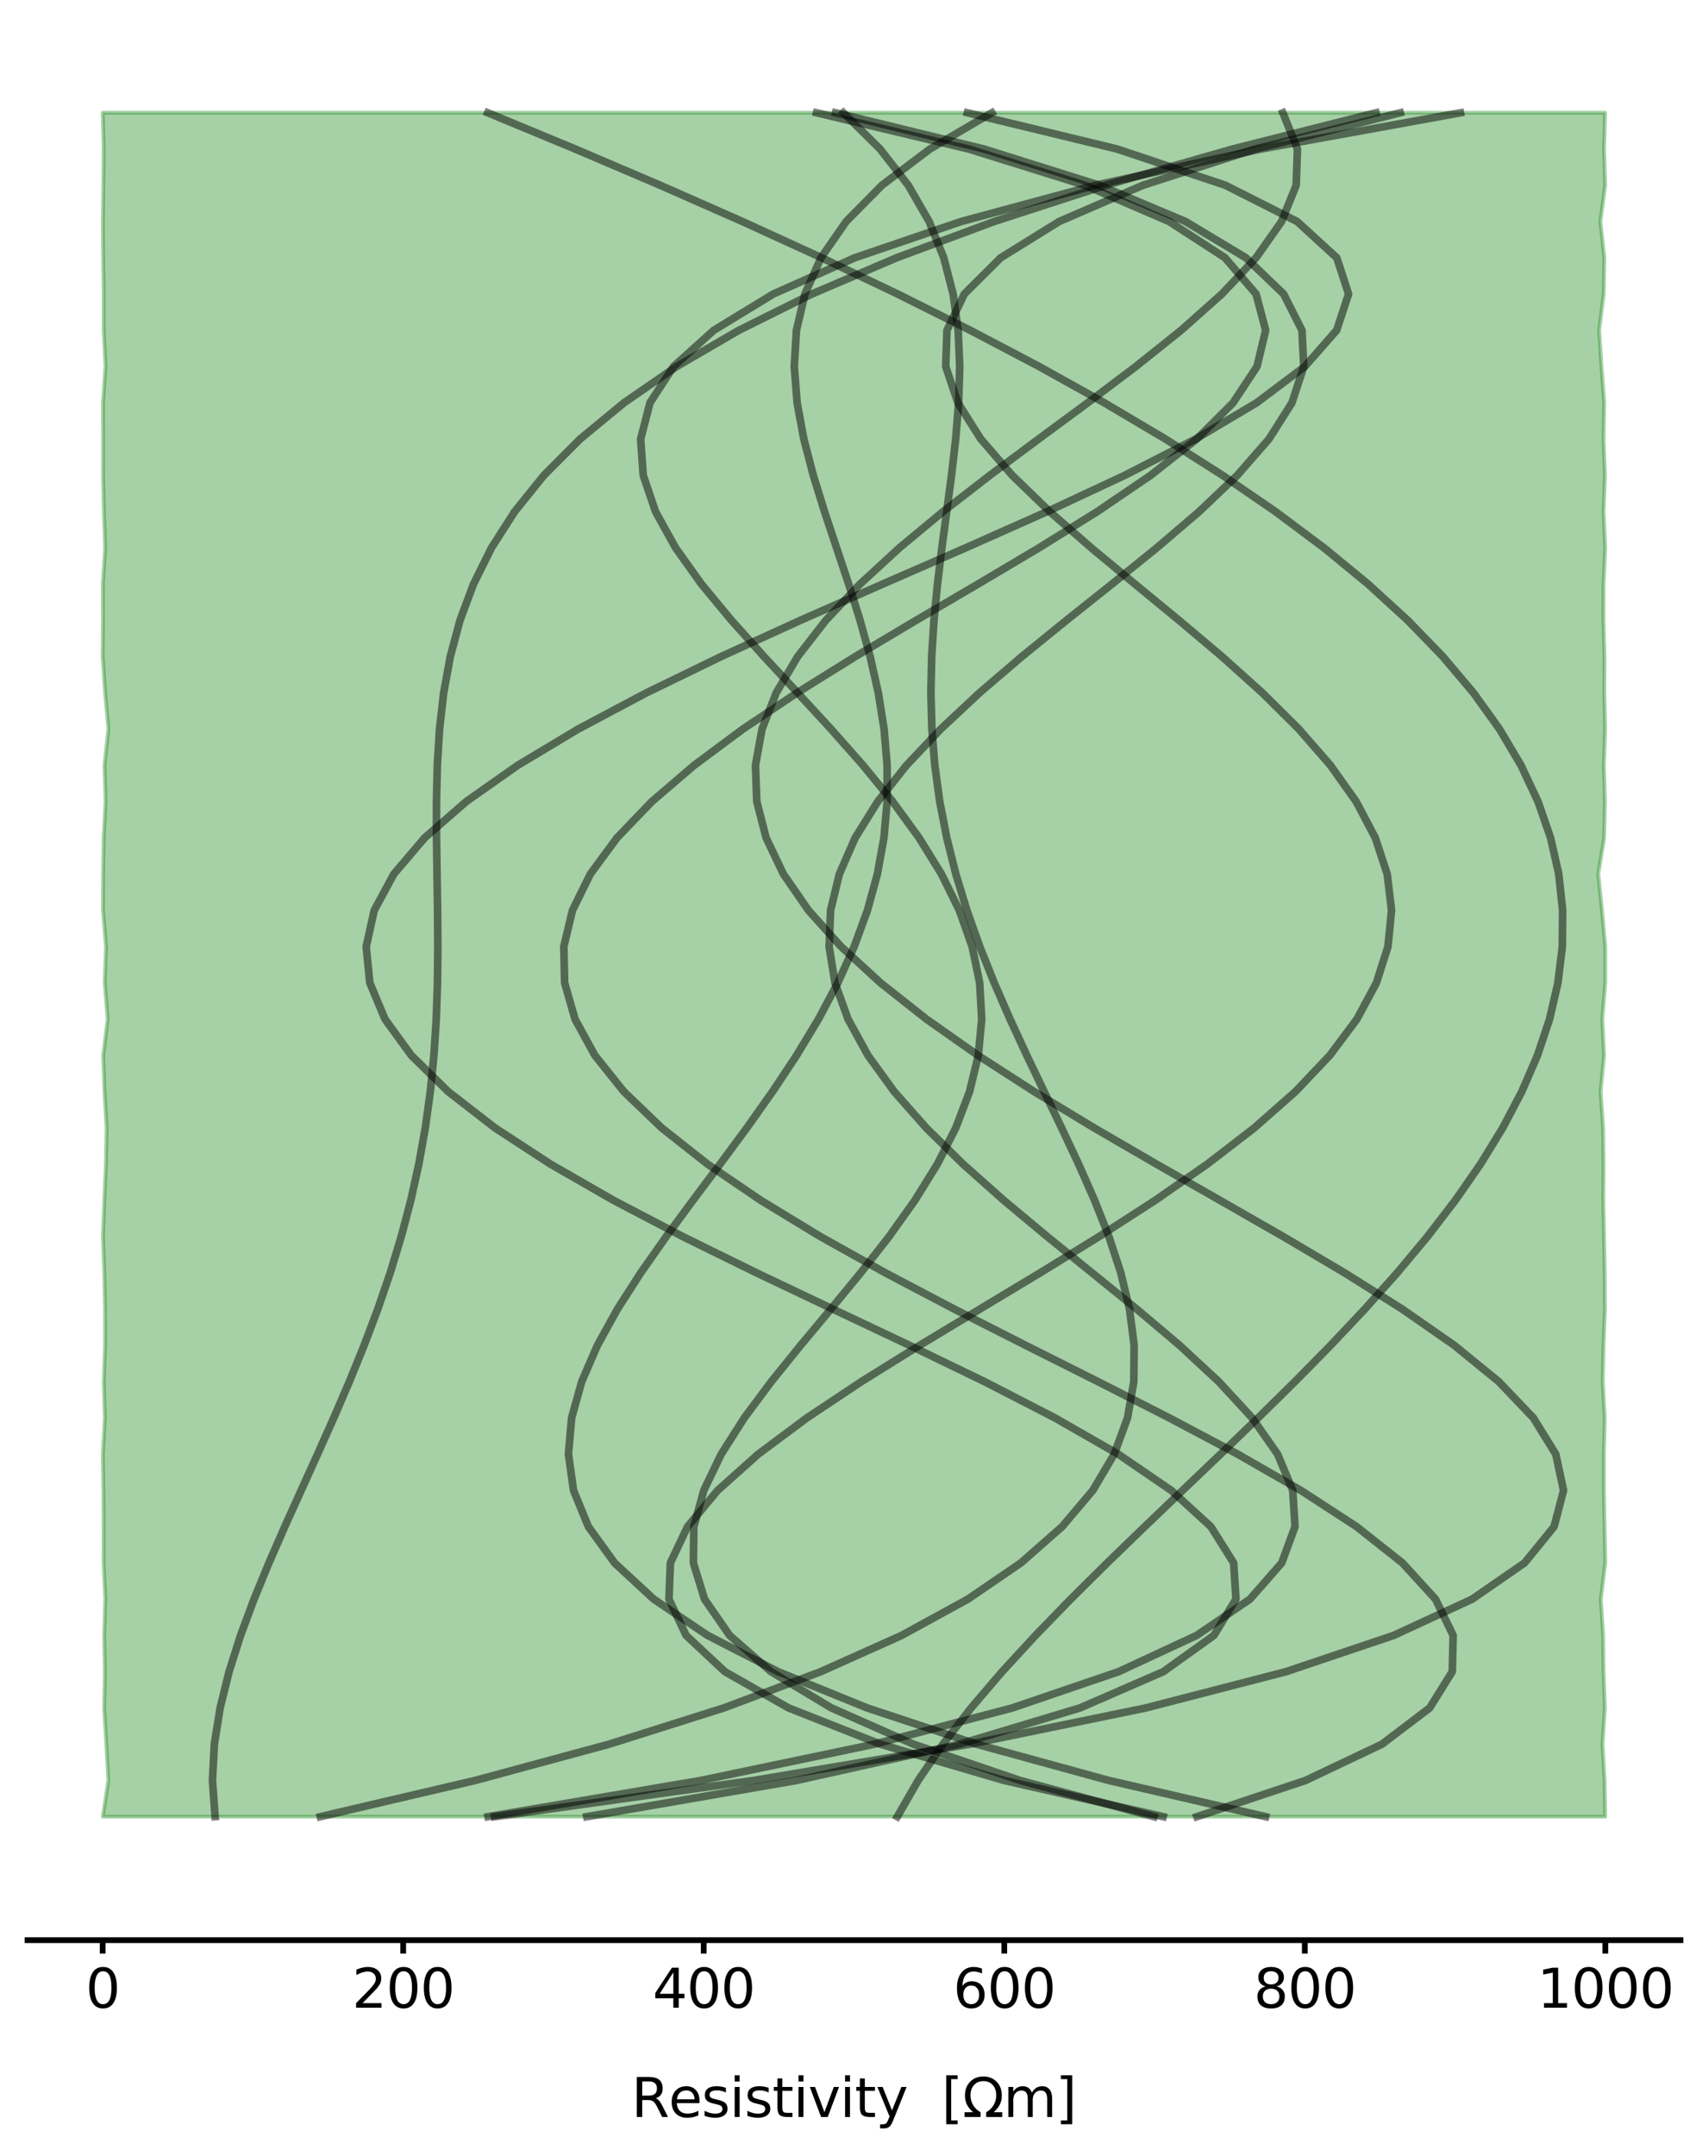 <?xml version="1.0" encoding="utf-8" standalone="no"?>
<!DOCTYPE svg PUBLIC "-//W3C//DTD SVG 1.1//EN"
  "http://www.w3.org/Graphics/SVG/1.1/DTD/svg11.dtd">
<svg xmlns:xlink="http://www.w3.org/1999/xlink" width="446.4pt" height="563.129pt" viewBox="0 0 446.4 563.129" xmlns="http://www.w3.org/2000/svg" version="1.1">
 <defs>
  <style type="text/css">*{stroke-linejoin: round; stroke-linecap: butt}</style>
 </defs>
 <g id="figure_1">
  <g id="patch_1">
   <path d="M 0 563.129 
L 446.4 563.129 
L 446.4 0 
L 0 0 
z
" style="fill: #ffffff"/>
  </g>
  <g id="axes_1">
   <g id="patch_2">
    <path d="M 7.2 496.8 
L 439.2 496.8 
L 439.2 7.2 
L 7.2 7.2 
z
" style="fill: #ffffff"/>
   </g>
   <g id="PolyCollection_1">
    <defs>
     <path id="m75e87cfdc2" d="M 419.5 -533.675 
L 26.86 -533.675 
L 27.109 -524.205 
L 27.021 -514.735 
L 26.9 -505.265 
L 26.965 -495.795 
L 27.12 -486.325 
L 27.114 -476.855 
L 27.574 -467.385 
L 26.921 -457.915 
L 26.959 -448.445 
L 26.95 -438.975 
L 27.163 -429.505 
L 27.484 -420.035 
L 26.897 -410.565 
L 26.919 -401.095 
L 26.836 -391.625 
L 27.479 -382.155 
L 28.335 -372.685 
L 27.312 -363.214 
L 27.592 -353.744 
L 27.104 -344.274 
L 26.958 -334.804 
L 26.919 -325.334 
L 27.702 -315.864 
L 27.374 -306.394 
L 28.143 -296.924 
L 26.982 -287.454 
L 27.317 -277.984 
L 27.872 -268.514 
L 27.682 -259.044 
L 27.266 -249.574 
L 26.908 -240.104 
L 27.265 -230.634 
L 27.461 -221.164 
L 27.471 -211.694 
L 27.124 -202.224 
L 27.406 -192.754 
L 26.888 -183.284 
L 27.034 -173.814 
L 27.095 -164.344 
L 27.092 -154.874 
L 27.518 -145.404 
L 27.23 -135.934 
L 27.411 -126.464 
L 27.219 -116.994 
L 27.788 -107.524 
L 28.318 -98.054 
L 26.884 -88.584 
L 419.535 -88.584 
L 419.535 -88.584 
L 419.371 -98.054 
L 418.824 -107.524 
L 419.451 -116.994 
L 419.104 -126.464 
L 418.984 -135.934 
L 418.379 -145.404 
L 419.564 -154.874 
L 419.375 -164.344 
L 419.192 -173.814 
L 419.197 -183.284 
L 419.417 -192.754 
L 418.884 -202.224 
L 419.097 -211.694 
L 419.471 -221.164 
L 419.41 -230.634 
L 419.234 -240.104 
L 419.041 -249.574 
L 419.108 -259.044 
L 418.98 -268.514 
L 418.332 -277.984 
L 419.238 -287.454 
L 418.77 -296.924 
L 419.557 -306.394 
L 419.553 -315.864 
L 418.687 -325.334 
L 417.713 -334.804 
L 419.258 -344.274 
L 419.465 -353.744 
L 419.192 -363.214 
L 419.523 -372.685 
L 419.302 -382.155 
L 419.348 -391.625 
L 419.079 -401.095 
L 419.103 -410.565 
L 419.539 -420.035 
L 419.102 -429.505 
L 419.472 -438.975 
L 419.094 -448.445 
L 419.277 -457.915 
L 418.559 -467.385 
L 417.949 -476.855 
L 419.138 -486.325 
L 419.307 -495.795 
L 418.266 -505.265 
L 419.529 -514.735 
L 419.231 -524.205 
L 419.5 -533.675 
z
" style="stroke: #228b22; stroke-opacity: 0.4"/>
    </defs>
    <g clip-path="url(#pcb0a6c40a7)">
     <use xlink:href="#m75e87cfdc2" x="0" y="563.129" style="fill: #228b22; fill-opacity: 0.4; stroke: #228b22; stroke-opacity: 0.4"/>
    </g>
   </g>
   <g id="matplotlib.axis_1">
    <g id="xtick_1">
     <g id="line2d_1">
      <defs>
       <path id="m7e98788b0f" d="M 0 0 
L 0 3.5 
" style="stroke: #000000; stroke-width: 1.5"/>
      </defs>
      <g>
       <use xlink:href="#m7e98788b0f" x="26.832" y="506.8" style="stroke: #000000; stroke-width: 1.5"/>
      </g>
     </g>
     <g id="text_1">
      <!-- 0 -->
      <g transform="translate(22.378 524.438) scale(0.14 -0.14)">
       <defs>
        <path id="DejaVuSans-30" d="M 2034 4250 
Q 1547 4250 1301 3770 
Q 1056 3291 1056 2328 
Q 1056 1369 1301 889 
Q 1547 409 2034 409 
Q 2525 409 2770 889 
Q 3016 1369 3016 2328 
Q 3016 3291 2770 3770 
Q 2525 4250 2034 4250 
z
M 2034 4750 
Q 2819 4750 3233 4129 
Q 3647 3509 3647 2328 
Q 3647 1150 3233 529 
Q 2819 -91 2034 -91 
Q 1250 -91 836 529 
Q 422 1150 422 2328 
Q 422 3509 836 4129 
Q 1250 4750 2034 4750 
z
" transform="scale(0.016)"/>
       </defs>
       <use xlink:href="#DejaVuSans-30"/>
      </g>
     </g>
    </g>
    <g id="xtick_2">
     <g id="line2d_2">
      <g>
       <use xlink:href="#m7e98788b0f" x="105.378" y="506.8" style="stroke: #000000; stroke-width: 1.5"/>
      </g>
     </g>
     <g id="text_2">
      <!-- 200 -->
      <g transform="translate(92.017 524.438) scale(0.14 -0.14)">
       <defs>
        <path id="DejaVuSans-32" d="M 1228 531 
L 3431 531 
L 3431 0 
L 469 0 
L 469 531 
Q 828 903 1448 1529 
Q 2069 2156 2228 2338 
Q 2531 2678 2651 2914 
Q 2772 3150 2772 3378 
Q 2772 3750 2511 3984 
Q 2250 4219 1831 4219 
Q 1534 4219 1204 4116 
Q 875 4013 500 3803 
L 500 4441 
Q 881 4594 1212 4672 
Q 1544 4750 1819 4750 
Q 2544 4750 2975 4387 
Q 3406 4025 3406 3419 
Q 3406 3131 3298 2873 
Q 3191 2616 2906 2266 
Q 2828 2175 2409 1742 
Q 1991 1309 1228 531 
z
" transform="scale(0.016)"/>
       </defs>
       <use xlink:href="#DejaVuSans-32"/>
       <use xlink:href="#DejaVuSans-30" x="63.623"/>
       <use xlink:href="#DejaVuSans-30" x="127.246"/>
      </g>
     </g>
    </g>
    <g id="xtick_3">
     <g id="line2d_3">
      <g>
       <use xlink:href="#m7e98788b0f" x="183.925" y="506.8" style="stroke: #000000; stroke-width: 1.5"/>
      </g>
     </g>
     <g id="text_3">
      <!-- 400 -->
      <g transform="translate(170.563 524.438) scale(0.14 -0.14)">
       <defs>
        <path id="DejaVuSans-34" d="M 2419 4116 
L 825 1625 
L 2419 1625 
L 2419 4116 
z
M 2253 4666 
L 3047 4666 
L 3047 1625 
L 3713 1625 
L 3713 1100 
L 3047 1100 
L 3047 0 
L 2419 0 
L 2419 1100 
L 313 1100 
L 313 1709 
L 2253 4666 
z
" transform="scale(0.016)"/>
       </defs>
       <use xlink:href="#DejaVuSans-34"/>
       <use xlink:href="#DejaVuSans-30" x="63.623"/>
       <use xlink:href="#DejaVuSans-30" x="127.246"/>
      </g>
     </g>
    </g>
    <g id="xtick_4">
     <g id="line2d_4">
      <g>
       <use xlink:href="#m7e98788b0f" x="262.471" y="506.8" style="stroke: #000000; stroke-width: 1.5"/>
      </g>
     </g>
     <g id="text_4">
      <!-- 600 -->
      <g transform="translate(249.11 524.438) scale(0.14 -0.14)">
       <defs>
        <path id="DejaVuSans-36" d="M 2113 2584 
Q 1688 2584 1439 2293 
Q 1191 2003 1191 1497 
Q 1191 994 1439 701 
Q 1688 409 2113 409 
Q 2538 409 2786 701 
Q 3034 994 3034 1497 
Q 3034 2003 2786 2293 
Q 2538 2584 2113 2584 
z
M 3366 4563 
L 3366 3988 
Q 3128 4100 2886 4159 
Q 2644 4219 2406 4219 
Q 1781 4219 1451 3797 
Q 1122 3375 1075 2522 
Q 1259 2794 1537 2939 
Q 1816 3084 2150 3084 
Q 2853 3084 3261 2657 
Q 3669 2231 3669 1497 
Q 3669 778 3244 343 
Q 2819 -91 2113 -91 
Q 1303 -91 875 529 
Q 447 1150 447 2328 
Q 447 3434 972 4092 
Q 1497 4750 2381 4750 
Q 2619 4750 2861 4703 
Q 3103 4656 3366 4563 
z
" transform="scale(0.016)"/>
       </defs>
       <use xlink:href="#DejaVuSans-36"/>
       <use xlink:href="#DejaVuSans-30" x="63.623"/>
       <use xlink:href="#DejaVuSans-30" x="127.246"/>
      </g>
     </g>
    </g>
    <g id="xtick_5">
     <g id="line2d_5">
      <g>
       <use xlink:href="#m7e98788b0f" x="341.017" y="506.8" style="stroke: #000000; stroke-width: 1.5"/>
      </g>
     </g>
     <g id="text_5">
      <!-- 800 -->
      <g transform="translate(327.656 524.438) scale(0.14 -0.14)">
       <defs>
        <path id="DejaVuSans-38" d="M 2034 2216 
Q 1584 2216 1326 1975 
Q 1069 1734 1069 1313 
Q 1069 891 1326 650 
Q 1584 409 2034 409 
Q 2484 409 2743 651 
Q 3003 894 3003 1313 
Q 3003 1734 2745 1975 
Q 2488 2216 2034 2216 
z
M 1403 2484 
Q 997 2584 770 2862 
Q 544 3141 544 3541 
Q 544 4100 942 4425 
Q 1341 4750 2034 4750 
Q 2731 4750 3128 4425 
Q 3525 4100 3525 3541 
Q 3525 3141 3298 2862 
Q 3072 2584 2669 2484 
Q 3125 2378 3379 2068 
Q 3634 1759 3634 1313 
Q 3634 634 3220 271 
Q 2806 -91 2034 -91 
Q 1263 -91 848 271 
Q 434 634 434 1313 
Q 434 1759 690 2068 
Q 947 2378 1403 2484 
z
M 1172 3481 
Q 1172 3119 1398 2916 
Q 1625 2713 2034 2713 
Q 2441 2713 2670 2916 
Q 2900 3119 2900 3481 
Q 2900 3844 2670 4047 
Q 2441 4250 2034 4250 
Q 1625 4250 1398 4047 
Q 1172 3844 1172 3481 
z
" transform="scale(0.016)"/>
       </defs>
       <use xlink:href="#DejaVuSans-38"/>
       <use xlink:href="#DejaVuSans-30" x="63.623"/>
       <use xlink:href="#DejaVuSans-30" x="127.246"/>
      </g>
     </g>
    </g>
    <g id="xtick_6">
     <g id="line2d_6">
      <g>
       <use xlink:href="#m7e98788b0f" x="419.564" y="506.8" style="stroke: #000000; stroke-width: 1.5"/>
      </g>
     </g>
     <g id="text_6">
      <!-- 1000 -->
      <g transform="translate(401.749 524.438) scale(0.14 -0.14)">
       <defs>
        <path id="DejaVuSans-31" d="M 794 531 
L 1825 531 
L 1825 4091 
L 703 3866 
L 703 4441 
L 1819 4666 
L 2450 4666 
L 2450 531 
L 3481 531 
L 3481 0 
L 794 0 
L 794 531 
z
" transform="scale(0.016)"/>
       </defs>
       <use xlink:href="#DejaVuSans-31"/>
       <use xlink:href="#DejaVuSans-30" x="63.623"/>
       <use xlink:href="#DejaVuSans-30" x="127.246"/>
       <use xlink:href="#DejaVuSans-30" x="190.869"/>
      </g>
     </g>
    </g>
    <g id="text_7">
     <!-- Resistivity  [$\Omega m$] -->
     <g transform="translate(165.03 552.989) scale(0.14 -0.14)">
      <defs>
       <path id="DejaVuSans-52" d="M 2841 2188 
Q 3044 2119 3236 1894 
Q 3428 1669 3622 1275 
L 4263 0 
L 3584 0 
L 2988 1197 
Q 2756 1666 2539 1819 
Q 2322 1972 1947 1972 
L 1259 1972 
L 1259 0 
L 628 0 
L 628 4666 
L 2053 4666 
Q 2853 4666 3247 4331 
Q 3641 3997 3641 3322 
Q 3641 2881 3436 2590 
Q 3231 2300 2841 2188 
z
M 1259 4147 
L 1259 2491 
L 2053 2491 
Q 2509 2491 2742 2702 
Q 2975 2913 2975 3322 
Q 2975 3731 2742 3939 
Q 2509 4147 2053 4147 
L 1259 4147 
z
" transform="scale(0.016)"/>
       <path id="DejaVuSans-65" d="M 3597 1894 
L 3597 1613 
L 953 1613 
Q 991 1019 1311 708 
Q 1631 397 2203 397 
Q 2534 397 2845 478 
Q 3156 559 3463 722 
L 3463 178 
Q 3153 47 2828 -22 
Q 2503 -91 2169 -91 
Q 1331 -91 842 396 
Q 353 884 353 1716 
Q 353 2575 817 3079 
Q 1281 3584 2069 3584 
Q 2775 3584 3186 3129 
Q 3597 2675 3597 1894 
z
M 3022 2063 
Q 3016 2534 2758 2815 
Q 2500 3097 2075 3097 
Q 1594 3097 1305 2825 
Q 1016 2553 972 2059 
L 3022 2063 
z
" transform="scale(0.016)"/>
       <path id="DejaVuSans-73" d="M 2834 3397 
L 2834 2853 
Q 2591 2978 2328 3040 
Q 2066 3103 1784 3103 
Q 1356 3103 1142 2972 
Q 928 2841 928 2578 
Q 928 2378 1081 2264 
Q 1234 2150 1697 2047 
L 1894 2003 
Q 2506 1872 2764 1633 
Q 3022 1394 3022 966 
Q 3022 478 2636 193 
Q 2250 -91 1575 -91 
Q 1294 -91 989 -36 
Q 684 19 347 128 
L 347 722 
Q 666 556 975 473 
Q 1284 391 1588 391 
Q 1994 391 2212 530 
Q 2431 669 2431 922 
Q 2431 1156 2273 1281 
Q 2116 1406 1581 1522 
L 1381 1569 
Q 847 1681 609 1914 
Q 372 2147 372 2553 
Q 372 3047 722 3315 
Q 1072 3584 1716 3584 
Q 2034 3584 2315 3537 
Q 2597 3491 2834 3397 
z
" transform="scale(0.016)"/>
       <path id="DejaVuSans-69" d="M 603 3500 
L 1178 3500 
L 1178 0 
L 603 0 
L 603 3500 
z
M 603 4863 
L 1178 4863 
L 1178 4134 
L 603 4134 
L 603 4863 
z
" transform="scale(0.016)"/>
       <path id="DejaVuSans-74" d="M 1172 4494 
L 1172 3500 
L 2356 3500 
L 2356 3053 
L 1172 3053 
L 1172 1153 
Q 1172 725 1289 603 
Q 1406 481 1766 481 
L 2356 481 
L 2356 0 
L 1766 0 
Q 1100 0 847 248 
Q 594 497 594 1153 
L 594 3053 
L 172 3053 
L 172 3500 
L 594 3500 
L 594 4494 
L 1172 4494 
z
" transform="scale(0.016)"/>
       <path id="DejaVuSans-76" d="M 191 3500 
L 800 3500 
L 1894 563 
L 2988 3500 
L 3597 3500 
L 2284 0 
L 1503 0 
L 191 3500 
z
" transform="scale(0.016)"/>
       <path id="DejaVuSans-79" d="M 2059 -325 
Q 1816 -950 1584 -1140 
Q 1353 -1331 966 -1331 
L 506 -1331 
L 506 -850 
L 844 -850 
Q 1081 -850 1212 -737 
Q 1344 -625 1503 -206 
L 1606 56 
L 191 3500 
L 800 3500 
L 1894 763 
L 2988 3500 
L 3597 3500 
L 2059 -325 
z
" transform="scale(0.016)"/>
       <path id="DejaVuSans-20" transform="scale(0.016)"/>
       <path id="DejaVuSans-5b" d="M 550 4863 
L 1875 4863 
L 1875 4416 
L 1125 4416 
L 1125 -397 
L 1875 -397 
L 1875 -844 
L 550 -844 
L 550 4863 
z
" transform="scale(0.016)"/>
       <path id="DejaVuSans-3a9" d="M 4647 556 
L 4647 0 
L 2772 0 
L 2772 556 
Q 3325 859 3634 1378 
Q 3944 1897 3944 2528 
Q 3944 3278 3531 3731 
Q 3119 4184 2444 4184 
Q 1769 4184 1355 3729 
Q 941 3275 941 2528 
Q 941 1897 1250 1378 
Q 1563 859 2119 556 
L 2119 0 
L 244 0 
L 244 556 
L 1241 556 
Q 747 991 519 1456 
Q 294 1922 294 2497 
Q 294 3491 894 4106 
Q 1491 4722 2444 4722 
Q 3391 4722 3994 4106 
Q 4594 3494 4594 2528 
Q 4594 1922 4372 1459 
Q 4150 997 3647 556 
L 4647 556 
z
" transform="scale(0.016)"/>
       <path id="DejaVuSans-6d" d="M 3328 2828 
Q 3544 3216 3844 3400 
Q 4144 3584 4550 3584 
Q 5097 3584 5394 3201 
Q 5691 2819 5691 2113 
L 5691 0 
L 5113 0 
L 5113 2094 
Q 5113 2597 4934 2840 
Q 4756 3084 4391 3084 
Q 3944 3084 3684 2787 
Q 3425 2491 3425 1978 
L 3425 0 
L 2847 0 
L 2847 2094 
Q 2847 2600 2669 2842 
Q 2491 3084 2119 3084 
Q 1678 3084 1418 2786 
Q 1159 2488 1159 1978 
L 1159 0 
L 581 0 
L 581 3500 
L 1159 3500 
L 1159 2956 
Q 1356 3278 1631 3431 
Q 1906 3584 2284 3584 
Q 2666 3584 2933 3390 
Q 3200 3197 3328 2828 
z
" transform="scale(0.016)"/>
       <path id="DejaVuSans-5d" d="M 1947 4863 
L 1947 -844 
L 622 -844 
L 622 -397 
L 1369 -397 
L 1369 4416 
L 622 4416 
L 622 4863 
L 1947 4863 
z
" transform="scale(0.016)"/>
      </defs>
      <use xlink:href="#DejaVuSans-52" transform="translate(0 0.016)"/>
      <use xlink:href="#DejaVuSans-65" transform="translate(69.482 0.016)"/>
      <use xlink:href="#DejaVuSans-73" transform="translate(131.006 0.016)"/>
      <use xlink:href="#DejaVuSans-69" transform="translate(183.105 0.016)"/>
      <use xlink:href="#DejaVuSans-73" transform="translate(210.889 0.016)"/>
      <use xlink:href="#DejaVuSans-74" transform="translate(262.988 0.016)"/>
      <use xlink:href="#DejaVuSans-69" transform="translate(302.197 0.016)"/>
      <use xlink:href="#DejaVuSans-76" transform="translate(329.98 0.016)"/>
      <use xlink:href="#DejaVuSans-69" transform="translate(389.16 0.016)"/>
      <use xlink:href="#DejaVuSans-74" transform="translate(416.943 0.016)"/>
      <use xlink:href="#DejaVuSans-79" transform="translate(456.152 0.016)"/>
      <use xlink:href="#DejaVuSans-20" transform="translate(515.332 0.016)"/>
      <use xlink:href="#DejaVuSans-20" transform="translate(547.119 0.016)"/>
      <use xlink:href="#DejaVuSans-5b" transform="translate(578.906 0.016)"/>
      <use xlink:href="#DejaVuSans-3a9" transform="translate(617.92 0.016)"/>
      <use xlink:href="#DejaVuSans-6d" transform="translate(694.336 0.016)"/>
      <use xlink:href="#DejaVuSans-5d" transform="translate(791.748 0.016)"/>
     </g>
    </g>
   </g>
   <g id="line2d_7">
    <path d="M 381.703 29.455 
L 329.503 38.925 
L 286.29 48.395 
L 251.198 57.865 
L 223.398 67.335 
L 202.101 76.805 
L 186.553 86.275 
L 176.038 95.745 
L 169.88 105.215 
L 167.437 114.685 
L 168.106 124.155 
L 171.323 133.625 
L 176.56 143.095 
L 183.326 152.565 
L 191.168 162.035 
L 199.672 171.505 
L 208.46 180.975 
L 217.191 190.445 
L 225.563 199.915 
L 233.312 209.385 
L 240.208 218.855 
L 246.063 228.325 
L 250.724 237.795 
L 254.076 247.265 
L 256.041 256.735 
L 256.58 266.205 
L 255.69 275.675 
L 253.407 285.145 
L 249.803 294.615 
L 244.988 304.085 
L 239.111 313.555 
L 232.356 323.025 
L 224.946 332.495 
L 217.142 341.965 
L 209.241 351.435 
L 201.579 360.905 
L 194.529 370.375 
L 188.502 379.845 
L 183.944 389.315 
L 181.343 398.785 
L 181.22 408.255 
L 184.138 417.725 
L 190.692 427.195 
L 201.52 436.665 
L 217.295 446.135 
L 238.727 455.605 
L 266.564 465.075 
L 301.592 474.545 
" clip-path="url(#pcb0a6c40a7)" style="fill: none; stroke: #000000; stroke-opacity: 0.5; stroke-width: 2; stroke-linecap: square"/>
   </g>
   <g id="line2d_8">
    <path d="M 365.961 29.455 
L 328.116 38.925 
L 298.71 48.395 
L 276.813 57.865 
L 261.535 67.335 
L 252.031 76.805 
L 247.497 86.275 
L 247.175 95.745 
L 250.349 105.215 
L 256.346 114.685 
L 264.536 124.155 
L 274.333 133.625 
L 285.194 143.095 
L 296.618 152.565 
L 308.149 162.035 
L 319.374 171.505 
L 329.921 180.975 
L 339.464 190.445 
L 347.719 199.915 
L 354.445 209.385 
L 359.444 218.855 
L 362.562 228.325 
L 363.688 237.795 
L 362.754 247.265 
L 359.736 256.735 
L 354.651 266.205 
L 347.561 275.675 
L 338.572 285.145 
L 327.832 294.615 
L 315.531 304.085 
L 301.905 313.555 
L 287.23 323.025 
L 271.828 332.495 
L 256.064 341.965 
L 240.344 351.435 
L 225.119 360.905 
L 210.882 370.375 
L 198.171 379.845 
L 187.566 389.315 
L 179.691 398.785 
L 175.211 408.255 
L 174.837 417.725 
L 179.321 427.195 
L 189.46 436.665 
L 206.094 446.135 
L 230.104 455.605 
L 262.417 465.075 
L 304.002 474.545 
" clip-path="url(#pcb0a6c40a7)" style="fill: none; stroke: #000000; stroke-opacity: 0.5; stroke-width: 2; stroke-linecap: square"/>
   </g>
   <g id="line2d_9">
    <path d="M 259.229 29.455 
L 243.045 38.925 
L 230.501 48.395 
L 221.152 57.865 
L 214.574 67.335 
L 210.368 76.805 
L 208.158 86.275 
L 207.59 95.745 
L 208.335 105.215 
L 210.085 114.685 
L 212.556 124.155 
L 215.487 133.625 
L 218.642 143.095 
L 221.805 152.565 
L 224.785 162.035 
L 227.414 171.505 
L 229.547 180.975 
L 231.061 190.445 
L 231.859 199.915 
L 231.864 209.385 
L 231.023 218.855 
L 229.308 228.325 
L 226.712 237.795 
L 223.252 247.265 
L 218.967 256.735 
L 213.922 266.205 
L 208.202 275.675 
L 201.916 285.145 
L 195.198 294.615 
L 188.202 304.085 
L 181.108 313.555 
L 174.117 323.025 
L 167.455 332.495 
L 161.369 341.965 
L 156.131 351.435 
L 152.036 360.905 
L 149.401 370.375 
L 148.566 379.845 
L 149.896 389.315 
L 153.778 398.785 
L 160.621 408.255 
L 170.859 417.725 
L 184.949 427.195 
L 203.369 436.665 
L 226.623 446.135 
L 255.236 455.605 
L 289.757 465.075 
L 330.758 474.545 
" clip-path="url(#pcb0a6c40a7)" style="fill: none; stroke: #000000; stroke-opacity: 0.5; stroke-width: 2; stroke-linecap: square"/>
   </g>
   <g id="line2d_10">
    <path d="M 218.381 29.455 
L 257.16 38.925 
L 287.333 48.395 
L 309.85 57.865 
L 325.614 67.335 
L 335.484 76.805 
L 340.276 86.275 
L 340.759 95.745 
L 337.658 105.215 
L 331.653 114.685 
L 323.379 124.155 
L 313.427 133.625 
L 302.341 143.095 
L 290.622 152.565 
L 278.727 162.035 
L 267.065 171.505 
L 256.004 180.975 
L 245.863 190.445 
L 236.92 199.915 
L 229.406 209.385 
L 223.508 218.855 
L 219.367 228.325 
L 217.079 237.795 
L 216.699 247.265 
L 218.231 256.735 
L 221.639 266.205 
L 226.841 275.675 
L 233.708 285.145 
L 242.069 294.615 
L 251.706 304.085 
L 262.358 313.555 
L 273.718 323.025 
L 285.434 332.495 
L 297.11 341.965 
L 308.305 351.435 
L 318.531 360.905 
L 327.259 370.375 
L 333.911 379.845 
L 337.869 389.315 
L 338.465 398.785 
L 334.989 408.255 
L 326.687 417.725 
L 312.758 427.195 
L 292.356 436.665 
L 264.593 446.135 
L 228.533 455.605 
L 183.196 465.075 
L 127.559 474.545 
" clip-path="url(#pcb0a6c40a7)" style="fill: none; stroke: #000000; stroke-opacity: 0.5; stroke-width: 2; stroke-linecap: square"/>
   </g>
   <g id="line2d_11">
    <path d="M 335.281 29.455 
L 339.099 38.925 
L 338.766 48.395 
L 334.95 57.865 
L 328.278 67.335 
L 319.341 76.805 
L 308.691 86.275 
L 296.845 95.745 
L 284.281 105.215 
L 271.438 114.685 
L 258.72 124.155 
L 246.492 133.625 
L 235.083 143.095 
L 224.782 152.565 
L 215.843 162.035 
L 208.48 171.505 
L 202.872 180.975 
L 199.16 190.445 
L 197.444 199.915 
L 197.792 209.385 
L 200.231 218.855 
L 204.75 228.325 
L 211.303 237.795 
L 219.804 247.265 
L 230.132 256.735 
L 242.127 266.205 
L 255.59 275.675 
L 270.287 285.145 
L 285.946 294.615 
L 302.257 304.085 
L 318.871 313.555 
L 335.405 323.025 
L 351.435 332.495 
L 366.501 341.965 
L 380.107 351.435 
L 391.715 360.905 
L 400.755 370.375 
L 406.615 379.845 
L 408.648 389.315 
L 406.169 398.785 
L 398.455 408.255 
L 384.746 417.725 
L 364.243 427.195 
L 336.112 436.665 
L 299.48 446.135 
L 253.436 455.605 
L 197.032 465.075 
L 129.284 474.545 
" clip-path="url(#pcb0a6c40a7)" style="fill: none; stroke: #000000; stroke-opacity: 0.5; stroke-width: 2; stroke-linecap: square"/>
   </g>
   <g id="line2d_12">
    <path d="M 127.486 29.455 
L 150.338 38.925 
L 172.544 48.395 
L 194.034 57.865 
L 214.742 67.335 
L 234.608 76.805 
L 253.576 86.275 
L 271.594 95.745 
L 288.618 105.215 
L 304.606 114.685 
L 319.522 124.155 
L 333.334 133.625 
L 346.017 143.095 
L 357.548 152.565 
L 367.912 162.035 
L 377.096 171.505 
L 385.094 180.975 
L 391.904 190.445 
L 397.529 199.915 
L 401.977 209.385 
L 405.26 218.855 
L 407.396 228.325 
L 408.408 237.795 
L 408.324 247.265 
L 407.175 256.735 
L 404.998 266.205 
L 401.837 275.675 
L 397.738 285.145 
L 392.752 294.615 
L 386.938 304.085 
L 380.355 313.555 
L 373.072 323.025 
L 365.159 332.495 
L 356.694 341.965 
L 347.756 351.435 
L 338.433 360.905 
L 328.815 370.375 
L 318.998 379.845 
L 309.084 389.315 
L 299.178 398.785 
L 289.39 408.255 
L 279.837 417.725 
L 270.638 427.195 
L 261.919 436.665 
L 253.81 446.135 
L 246.446 455.605 
L 239.967 465.075 
L 234.519 474.545 
" clip-path="url(#pcb0a6c40a7)" style="fill: none; stroke: #000000; stroke-opacity: 0.5; stroke-width: 2; stroke-linecap: square"/>
   </g>
   <g id="line2d_13">
    <path d="M 252.833 29.455 
L 291.951 38.925 
L 320.268 48.395 
L 339.018 57.865 
L 349.377 67.335 
L 352.466 76.805 
L 349.345 86.275 
L 341.018 95.745 
L 328.432 105.215 
L 312.476 114.685 
L 293.98 124.155 
L 273.718 133.625 
L 252.406 143.095 
L 230.702 152.565 
L 209.206 162.035 
L 188.463 171.505 
L 168.956 180.975 
L 151.113 190.445 
L 135.305 199.915 
L 121.845 209.385 
L 110.986 218.855 
L 102.927 228.325 
L 97.806 237.795 
L 95.706 247.265 
L 96.652 256.735 
L 100.609 266.205 
L 107.487 275.675 
L 117.138 285.145 
L 129.354 294.615 
L 143.874 304.085 
L 160.374 313.555 
L 178.476 323.025 
L 197.744 332.495 
L 217.683 341.965 
L 237.741 351.435 
L 257.309 360.905 
L 275.72 370.375 
L 292.248 379.845 
L 306.112 389.315 
L 316.471 398.785 
L 322.428 408.255 
L 323.028 417.725 
L 317.257 427.195 
L 304.045 436.665 
L 282.265 446.135 
L 250.729 455.605 
L 208.196 465.075 
L 153.363 474.545 
" clip-path="url(#pcb0a6c40a7)" style="fill: none; stroke: #000000; stroke-opacity: 0.5; stroke-width: 2; stroke-linecap: square"/>
   </g>
   <g id="line2d_14">
    <path d="M 220.426 29.455 
L 230.009 38.925 
L 237.382 48.395 
L 242.839 57.865 
L 246.66 67.335 
L 249.105 76.805 
L 250.419 86.275 
L 250.831 95.745 
L 250.552 105.215 
L 249.776 114.685 
L 248.683 124.155 
L 247.432 133.625 
L 246.169 143.095 
L 245.021 152.565 
L 244.099 162.035 
L 243.499 171.505 
L 243.298 180.975 
L 243.556 190.445 
L 244.318 199.915 
L 245.612 209.385 
L 247.448 218.855 
L 249.821 228.325 
L 252.708 237.795 
L 256.07 247.265 
L 259.85 256.735 
L 263.977 266.205 
L 268.36 275.675 
L 272.894 285.145 
L 277.455 294.615 
L 281.905 304.085 
L 286.086 313.555 
L 289.826 323.025 
L 292.936 332.495 
L 295.207 341.965 
L 296.419 351.435 
L 296.33 360.905 
L 294.685 370.375 
L 291.209 379.845 
L 285.613 389.315 
L 277.59 398.785 
L 266.817 408.255 
L 252.954 417.725 
L 235.643 427.195 
L 214.512 436.665 
L 189.169 446.135 
L 159.209 455.605 
L 124.206 465.075 
L 83.722 474.545 
" clip-path="url(#pcb0a6c40a7)" style="fill: none; stroke: #000000; stroke-opacity: 0.5; stroke-width: 2; stroke-linecap: square"/>
   </g>
   <g id="line2d_15">
    <path d="M 213.423 29.455 
L 253.187 38.925 
L 283.564 48.395 
L 305.569 57.865 
L 320.168 67.335 
L 328.283 76.805 
L 330.793 86.275 
L 328.528 95.745 
L 322.277 105.215 
L 312.78 114.685 
L 300.736 124.155 
L 286.796 133.625 
L 271.567 143.095 
L 255.61 152.565 
L 239.442 162.035 
L 223.535 171.505 
L 208.315 180.975 
L 194.163 190.445 
L 181.415 199.915 
L 170.363 209.385 
L 161.253 218.855 
L 154.285 228.325 
L 149.616 237.795 
L 147.357 247.265 
L 147.572 256.735 
L 150.284 266.205 
L 155.467 275.675 
L 163.051 285.145 
L 172.923 294.615 
L 184.923 304.085 
L 198.845 313.555 
L 214.44 323.025 
L 231.413 332.495 
L 249.424 341.965 
L 268.087 351.435 
L 286.973 360.905 
L 305.606 370.375 
L 323.466 379.845 
L 339.988 389.315 
L 354.56 398.785 
L 366.527 408.255 
L 375.189 417.725 
L 379.799 427.195 
L 379.567 436.665 
L 373.657 446.135 
L 361.188 455.605 
L 341.232 465.075 
L 312.82 474.545 
" clip-path="url(#pcb0a6c40a7)" style="fill: none; stroke: #000000; stroke-opacity: 0.5; stroke-width: 2; stroke-linecap: square"/>
   </g>
   <g id="line2d_16">
    <path d="M 359.629 29.455 
L 322.169 38.925 
L 289.013 48.395 
L 259.836 57.865 
L 234.326 67.335 
L 212.18 76.805 
L 193.109 86.275 
L 176.833 95.745 
L 163.086 105.215 
L 151.613 114.685 
L 142.169 124.155 
L 134.523 133.625 
L 128.455 143.095 
L 123.755 152.565 
L 120.227 162.035 
L 117.685 171.505 
L 115.956 180.975 
L 114.876 190.445 
L 114.296 199.915 
L 114.076 209.385 
L 114.09 218.855 
L 114.221 228.325 
L 114.366 237.795 
L 114.432 247.265 
L 114.338 256.735 
L 114.016 266.205 
L 113.407 275.675 
L 112.466 285.145 
L 111.158 294.615 
L 109.461 304.085 
L 107.364 313.555 
L 104.868 323.025 
L 101.984 332.495 
L 98.737 341.965 
L 95.163 351.435 
L 91.308 360.905 
L 87.231 370.375 
L 83.003 379.845 
L 78.706 389.315 
L 74.433 398.785 
L 70.29 408.255 
L 66.394 417.725 
L 62.874 427.195 
L 59.869 436.665 
L 57.531 446.135 
L 56.025 455.605 
L 55.525 465.075 
L 56.218 474.545 
" clip-path="url(#pcb0a6c40a7)" style="fill: none; stroke: #000000; stroke-opacity: 0.5; stroke-width: 2; stroke-linecap: square"/>
   </g>
   <g id="patch_3">
    <path d="M 7.2 506.8 
L 439.2 506.8 
" style="fill: none; stroke: #000000; stroke-width: 1.5; stroke-linejoin: miter; stroke-linecap: square"/>
   </g>
  </g>
 </g>
 <defs>
  <clipPath id="pcb0a6c40a7">
   <rect x="7.2" y="7.2" width="432" height="489.6"/>
  </clipPath>
 </defs>
</svg>
